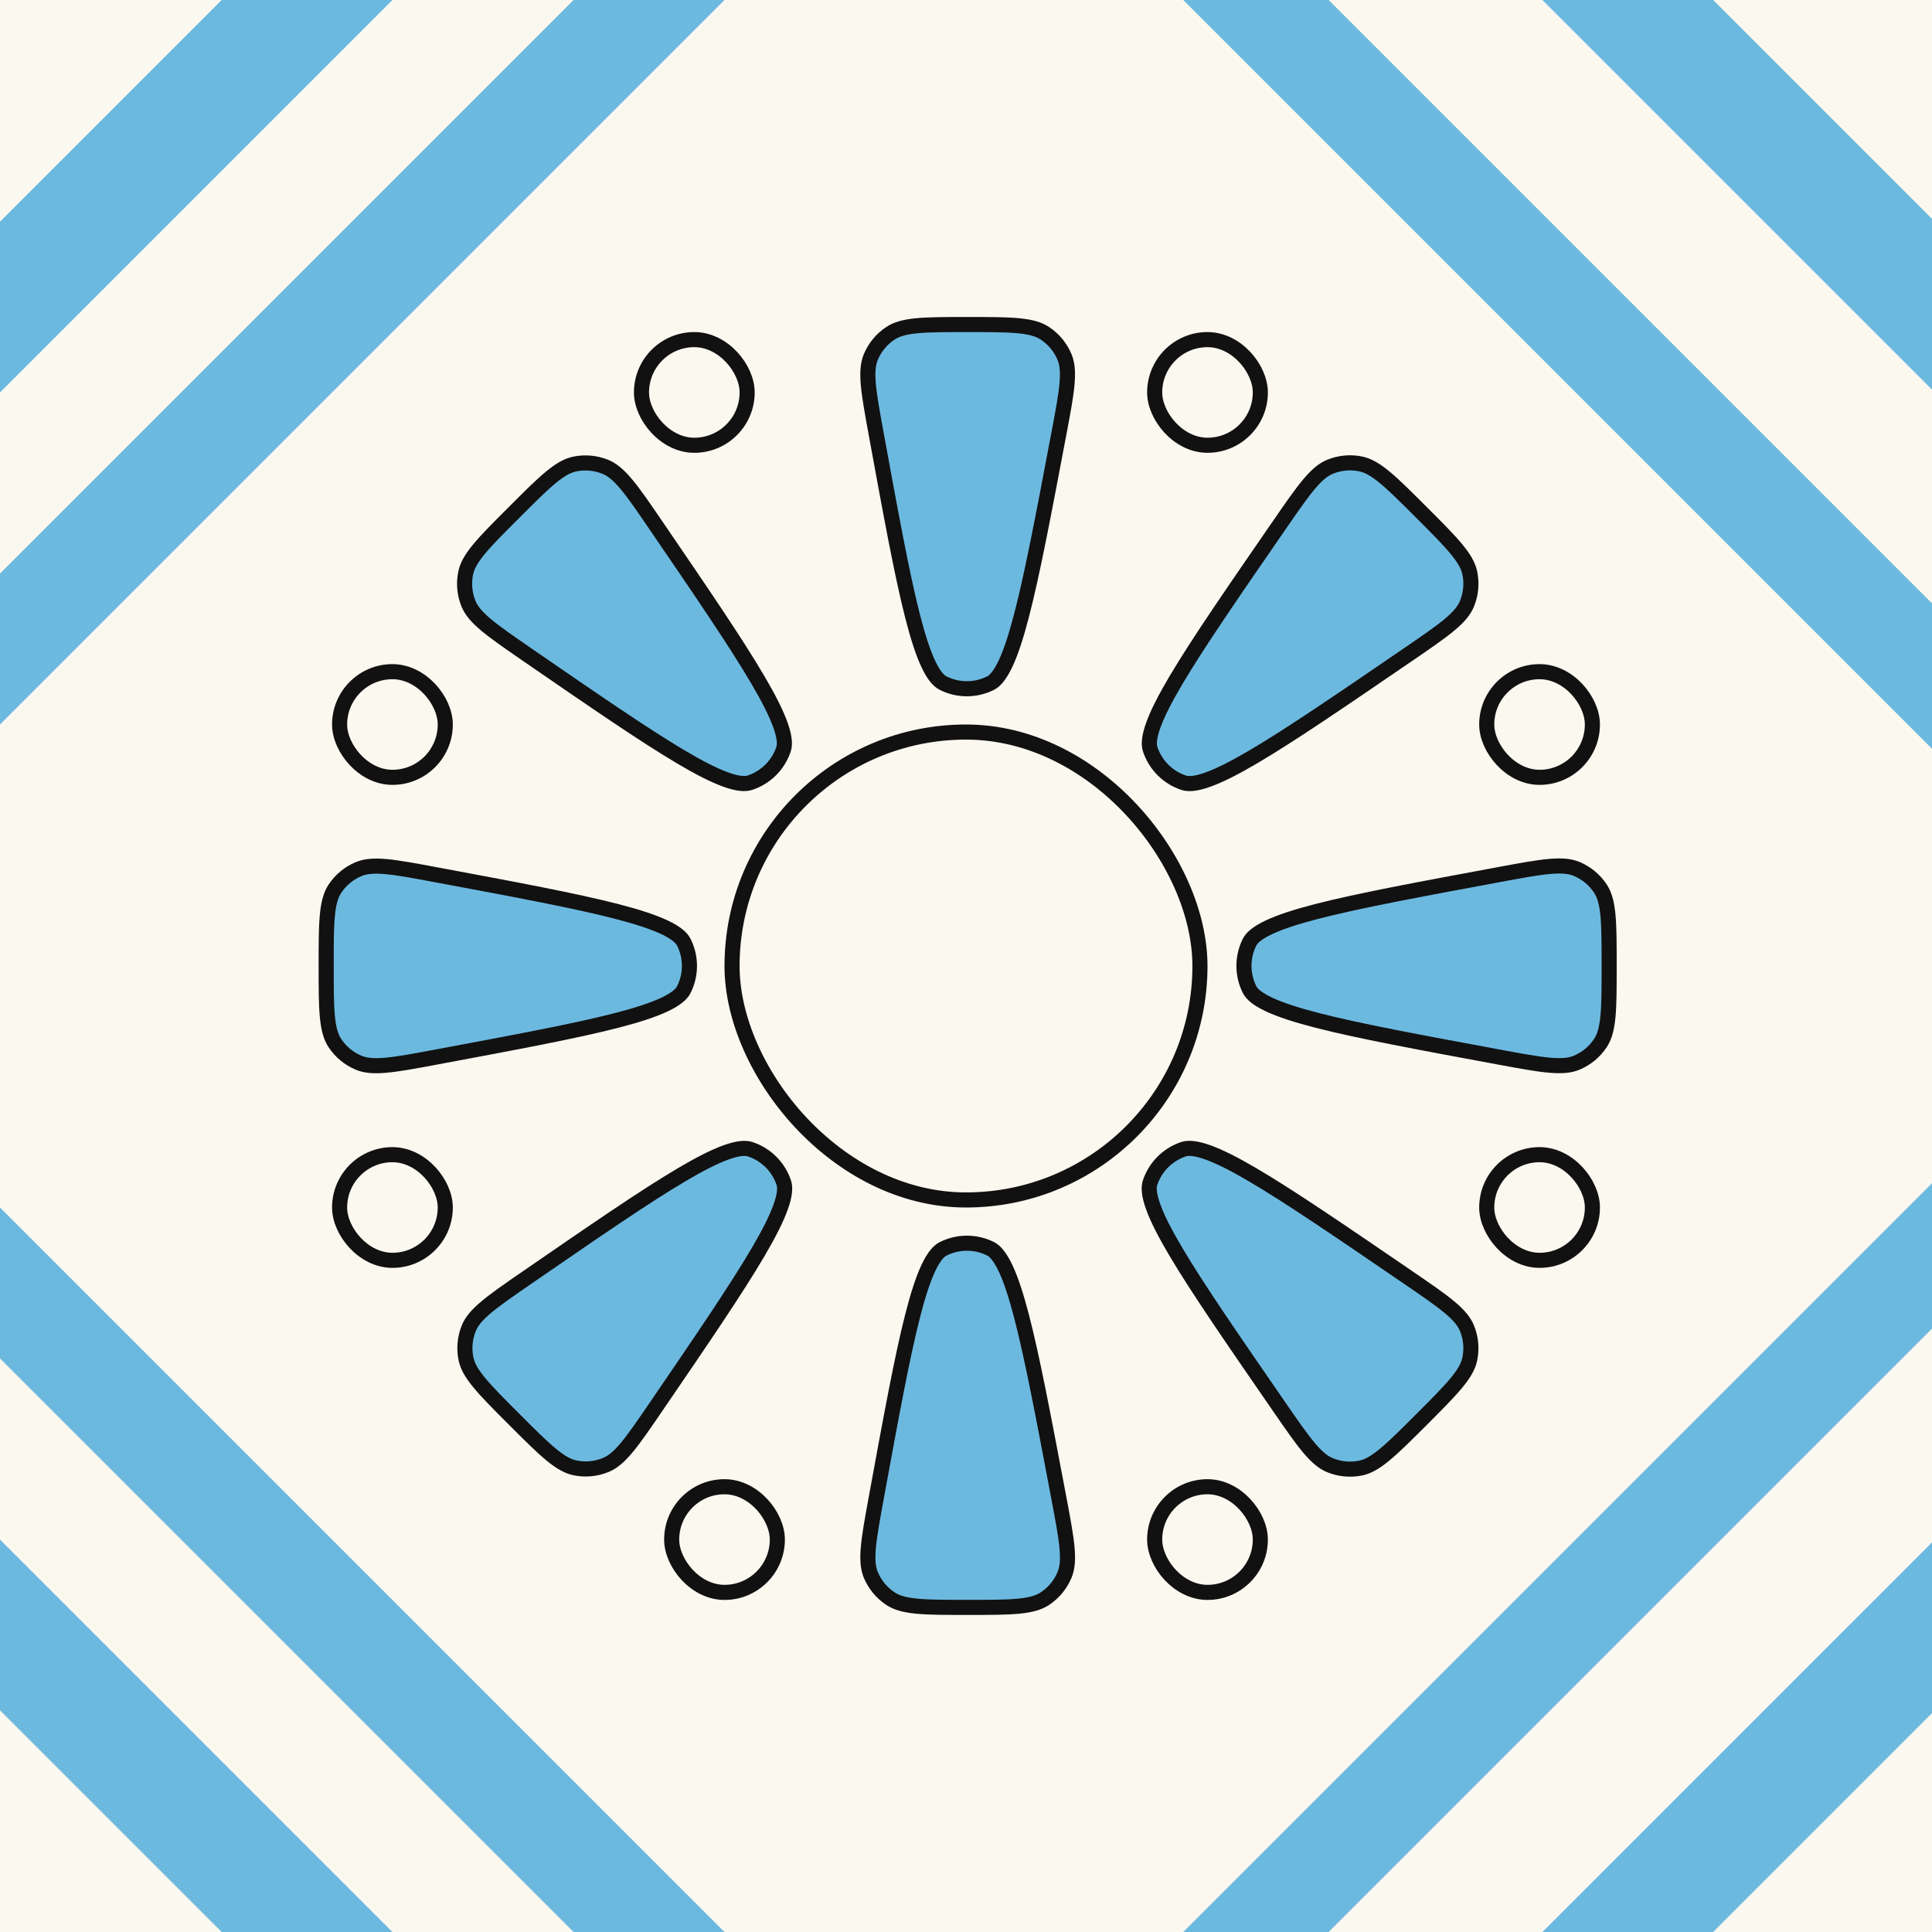 <svg width="64" height="64" viewBox="0 0 64 64" fill="none" xmlns="http://www.w3.org/2000/svg">
<rect x="0" y="0" width="64" height="64" fill="#808080" stroke="none"/>
<g clip-path="url(#clip0_379_412)">
<rect width="64" height="64" fill="#FBF8EF"/>
<rect x="-21.828" y="32" width="76.191" height="76.191" transform="rotate(-45 -21.828 32)" fill="#FBF8EF"/>
<rect x="-21.828" y="32" width="76.191" height="76.191" transform="rotate(-45 -21.828 32)" stroke="#6CB9E0" stroke-width="4"/>
<rect width="62.941" height="62.941" transform="translate(-13 32) rotate(-45)" fill="#6CB9E0"/>
<rect width="56" height="56" transform="translate(-8 32) rotate(-45)" fill="#FBF8EF"/>
<path d="M32 24L32.791 29.048L36 25.072L34.161 29.839L38.928 28L34.952 31.209L40 32L34.952 32.791L38.928 36L34.161 34.161L36 38.928L32.791 34.952L32 40L31.209 34.952L28 38.928L29.839 34.161L25.072 36L29.048 32.791L24 32L29.048 31.209L25.072 28L29.839 29.839L28 25.072L31.209 29.048L32 24Z" fill="#FBF8EF"/>
<path d="M49.668 35.019C46.996 34.524 45.005 34.155 43.626 33.8C42.936 33.622 42.412 33.451 42.037 33.275C41.654 33.095 41.468 32.929 41.395 32.784C41.145 32.288 41.145 31.703 41.395 31.207C41.468 31.063 41.654 30.896 42.036 30.717C42.411 30.54 42.935 30.369 43.626 30.191C45.005 29.836 46.995 29.466 49.667 28.97C50.391 28.835 50.916 28.738 51.33 28.702C51.741 28.665 52.011 28.693 52.233 28.786C52.553 28.921 52.826 29.148 53.017 29.438C53.149 29.639 53.225 29.9 53.265 30.31C53.304 30.724 53.305 31.258 53.305 31.994C53.305 32.73 53.304 33.264 53.265 33.678C53.225 34.088 53.149 34.349 53.017 34.55C52.826 34.84 52.553 35.067 52.233 35.202C52.012 35.295 51.741 35.322 51.331 35.286C50.917 35.25 50.392 35.153 49.668 35.019Z" fill="#6CB9E0" stroke="#111111" stroke-width="0.5"/>
<path d="M10.805 31.997C10.805 31.262 10.805 30.729 10.845 30.316C10.884 29.907 10.96 29.646 11.091 29.445C11.283 29.153 11.557 28.925 11.88 28.79C12.101 28.698 12.371 28.671 12.781 28.707C13.194 28.744 13.719 28.842 14.441 28.977C17.091 29.471 19.066 29.84 20.434 30.194C21.119 30.371 21.639 30.542 22.011 30.717C22.391 30.896 22.576 31.062 22.649 31.206C22.902 31.703 22.902 32.292 22.649 32.789C22.576 32.933 22.391 33.099 22.011 33.278C21.639 33.453 21.119 33.624 20.434 33.801C19.065 34.155 17.091 34.523 14.441 35.018C13.719 35.153 13.194 35.25 12.781 35.287C12.371 35.324 12.101 35.297 11.88 35.204C11.557 35.069 11.283 34.841 11.091 34.549C10.96 34.349 10.884 34.088 10.845 33.678C10.805 33.265 10.805 32.732 10.805 31.997Z" fill="#6CB9E0" stroke="#111111" stroke-width="0.5"/>
<path d="M35.071 14.396C34.568 17.056 34.193 19.037 33.834 20.41C33.655 21.096 33.483 21.618 33.306 21.991C33.125 22.372 32.959 22.557 32.814 22.629C32.317 22.879 31.73 22.878 31.234 22.625C31.09 22.551 30.924 22.365 30.746 21.983C30.572 21.609 30.402 21.087 30.227 20.399C29.876 19.024 29.513 17.041 29.026 14.379C28.894 13.657 28.799 13.133 28.763 12.721C28.728 12.311 28.756 12.042 28.849 11.821C28.984 11.5 29.212 11.227 29.503 11.037C29.703 10.905 29.963 10.83 30.373 10.79C30.785 10.751 31.317 10.751 32.05 10.751C32.788 10.751 33.323 10.751 33.737 10.791C34.148 10.83 34.41 10.907 34.611 11.039C34.902 11.231 35.13 11.505 35.264 11.827C35.356 12.049 35.383 12.32 35.345 12.732C35.307 13.146 35.208 13.672 35.071 14.396Z" fill="#6CB9E0" stroke="#111111" stroke-width="0.5"/>
<path d="M32.051 53.247C31.317 53.247 30.785 53.247 30.373 53.207C29.964 53.168 29.703 53.092 29.503 52.961C29.212 52.77 28.985 52.497 28.849 52.177C28.756 51.956 28.729 51.686 28.764 51.277C28.799 50.864 28.895 50.34 29.027 49.619C29.515 46.957 29.878 44.974 30.229 43.599C30.404 42.911 30.574 42.389 30.748 42.014C30.927 41.633 31.092 41.447 31.236 41.373C31.732 41.121 32.319 41.119 32.816 41.369C32.961 41.441 33.127 41.627 33.308 42.007C33.485 42.38 33.657 42.902 33.836 43.589C34.195 44.962 34.569 46.943 35.072 49.602C35.209 50.326 35.308 50.852 35.346 51.266C35.383 51.678 35.357 51.949 35.264 52.171C35.13 52.493 34.903 52.767 34.611 52.959C34.41 53.091 34.149 53.168 33.737 53.207C33.324 53.247 32.788 53.247 32.051 53.247Z" fill="#6CB9E0" stroke="#111111" stroke-width="0.5"/>
<path d="M46.645 21.683C44.404 23.215 42.735 24.357 41.508 25.077C40.894 25.438 40.403 25.686 40.013 25.825C39.616 25.968 39.366 25.981 39.213 25.93C38.685 25.756 38.272 25.34 38.099 24.812C38.049 24.659 38.064 24.409 38.208 24.012C38.349 23.623 38.599 23.133 38.962 22.52C39.687 21.297 40.836 19.632 42.377 17.398C42.794 16.793 43.097 16.355 43.364 16.038C43.629 15.723 43.839 15.551 44.062 15.461C44.383 15.33 44.736 15.298 45.076 15.368C45.311 15.417 45.549 15.548 45.867 15.81C46.187 16.073 46.564 16.45 47.083 16.97C47.605 17.491 47.983 17.869 48.247 18.19C48.51 18.509 48.641 18.748 48.69 18.984C48.76 19.324 48.727 19.678 48.595 20C48.504 20.223 48.331 20.434 48.014 20.698C47.695 20.965 47.253 21.267 46.645 21.683Z" fill="#6CB9E0" stroke="#111111" stroke-width="0.5"/>
<path d="M17.036 47.02C16.517 46.501 16.141 46.125 15.878 45.805C15.616 45.488 15.486 45.251 15.437 45.016C15.366 44.675 15.398 44.32 15.53 43.997C15.62 43.775 15.792 43.565 16.107 43.301C16.424 43.034 16.862 42.732 17.466 42.316C19.689 40.785 21.345 39.645 22.563 38.925C23.172 38.564 23.66 38.316 24.048 38.175C24.442 38.033 24.691 38.018 24.844 38.068C25.375 38.24 25.791 38.655 25.966 39.185C26.016 39.338 26.003 39.587 25.861 39.982C25.723 40.37 25.476 40.859 25.118 41.47C24.403 42.691 23.269 44.351 21.747 46.58C21.332 47.188 21.03 47.629 20.765 47.948C20.5 48.265 20.291 48.438 20.068 48.529C19.745 48.663 19.39 48.696 19.047 48.625C18.812 48.576 18.574 48.445 18.255 48.183C17.935 47.919 17.557 47.541 17.036 47.02Z" fill="#6CB9E0" stroke="#111111" stroke-width="0.5"/>
<path d="M21.738 17.417C23.26 19.646 24.394 21.307 25.109 22.528C25.468 23.139 25.714 23.628 25.853 24.016C25.994 24.412 26.008 24.66 25.957 24.814C25.782 25.343 25.366 25.758 24.836 25.93C24.682 25.98 24.434 25.966 24.039 25.823C23.651 25.683 23.163 25.434 22.554 25.073C21.336 24.352 19.68 23.212 17.456 21.681C16.852 21.264 16.414 20.962 16.097 20.696C15.782 20.431 15.611 20.221 15.52 20C15.388 19.677 15.356 19.322 15.427 18.981C15.476 18.746 15.606 18.508 15.868 18.191C16.131 17.872 16.508 17.495 17.027 16.977C17.547 16.456 17.925 16.078 18.246 15.814C18.564 15.551 18.803 15.42 19.038 15.372C19.38 15.301 19.736 15.334 20.059 15.467C20.281 15.559 20.491 15.731 20.755 16.048C21.021 16.367 21.323 16.809 21.738 17.417Z" fill="#6CB9E0" stroke="#111111" stroke-width="0.5"/>
<path d="M47.083 47.03C46.563 47.549 46.186 47.926 45.866 48.189C45.549 48.451 45.311 48.582 45.076 48.631C44.736 48.701 44.383 48.669 44.061 48.538C43.839 48.448 43.628 48.277 43.363 47.962C43.096 47.645 42.793 47.206 42.376 46.602C40.834 44.367 39.685 42.702 38.959 41.478C38.596 40.866 38.345 40.375 38.204 39.986C38.06 39.589 38.045 39.34 38.095 39.186C38.268 38.658 38.681 38.243 39.208 38.068C39.362 38.017 39.611 38.03 40.009 38.173C40.398 38.312 40.891 38.56 41.504 38.921C42.732 39.642 44.402 40.783 46.643 42.315C47.252 42.732 47.694 43.034 48.013 43.3C48.331 43.565 48.503 43.776 48.594 43.998C48.727 44.32 48.76 44.674 48.689 45.015C48.641 45.251 48.51 45.49 48.247 45.809C47.982 46.13 47.604 46.508 47.083 47.03Z" fill="#6CB9E0" stroke="#111111" stroke-width="0.5"/>
<rect x="24.25" y="24.25" width="15.5" height="15.5" rx="7.75" fill="#FBF8EF" stroke="#111111" stroke-width="0.5"/>
<rect x="49.25" y="22.25" width="3.5" height="3.5" rx="1.75" fill="#FBF8EF" stroke="#111111" stroke-width="0.5"/>
<rect x="49.25" y="38.25" width="3.5" height="3.5" rx="1.75" fill="#FBF8EF" stroke="#111111" stroke-width="0.5"/>
<rect x="38.25" y="49.25" width="3.5" height="3.5" rx="1.75" fill="#FBF8EF" stroke="#111111" stroke-width="0.5"/>
<rect x="22.25" y="49.25" width="3.5" height="3.5" rx="1.75" fill="#FBF8EF" stroke="#111111" stroke-width="0.5"/>
<rect x="11.25" y="38.25" width="3.5" height="3.5" rx="1.75" fill="#FBF8EF" stroke="#111111" stroke-width="0.5"/>
<rect x="11.25" y="22.25" width="3.5" height="3.5" rx="1.75" fill="#FBF8EF" stroke="#111111" stroke-width="0.5"/>
<rect x="21.25" y="11.25" width="3.5" height="3.5" rx="1.75" fill="#FBF8EF" stroke="#111111" stroke-width="0.5"/>
<rect x="38.25" y="11.25" width="3.5" height="3.5" rx="1.75" fill="#FBF8EF" stroke="#111111" stroke-width="0.5"/>
</g>
<defs>
<clipPath id="clip0_379_412">
<rect width="64" height="64" fill="white"/>
</clipPath>
</defs>
</svg>
